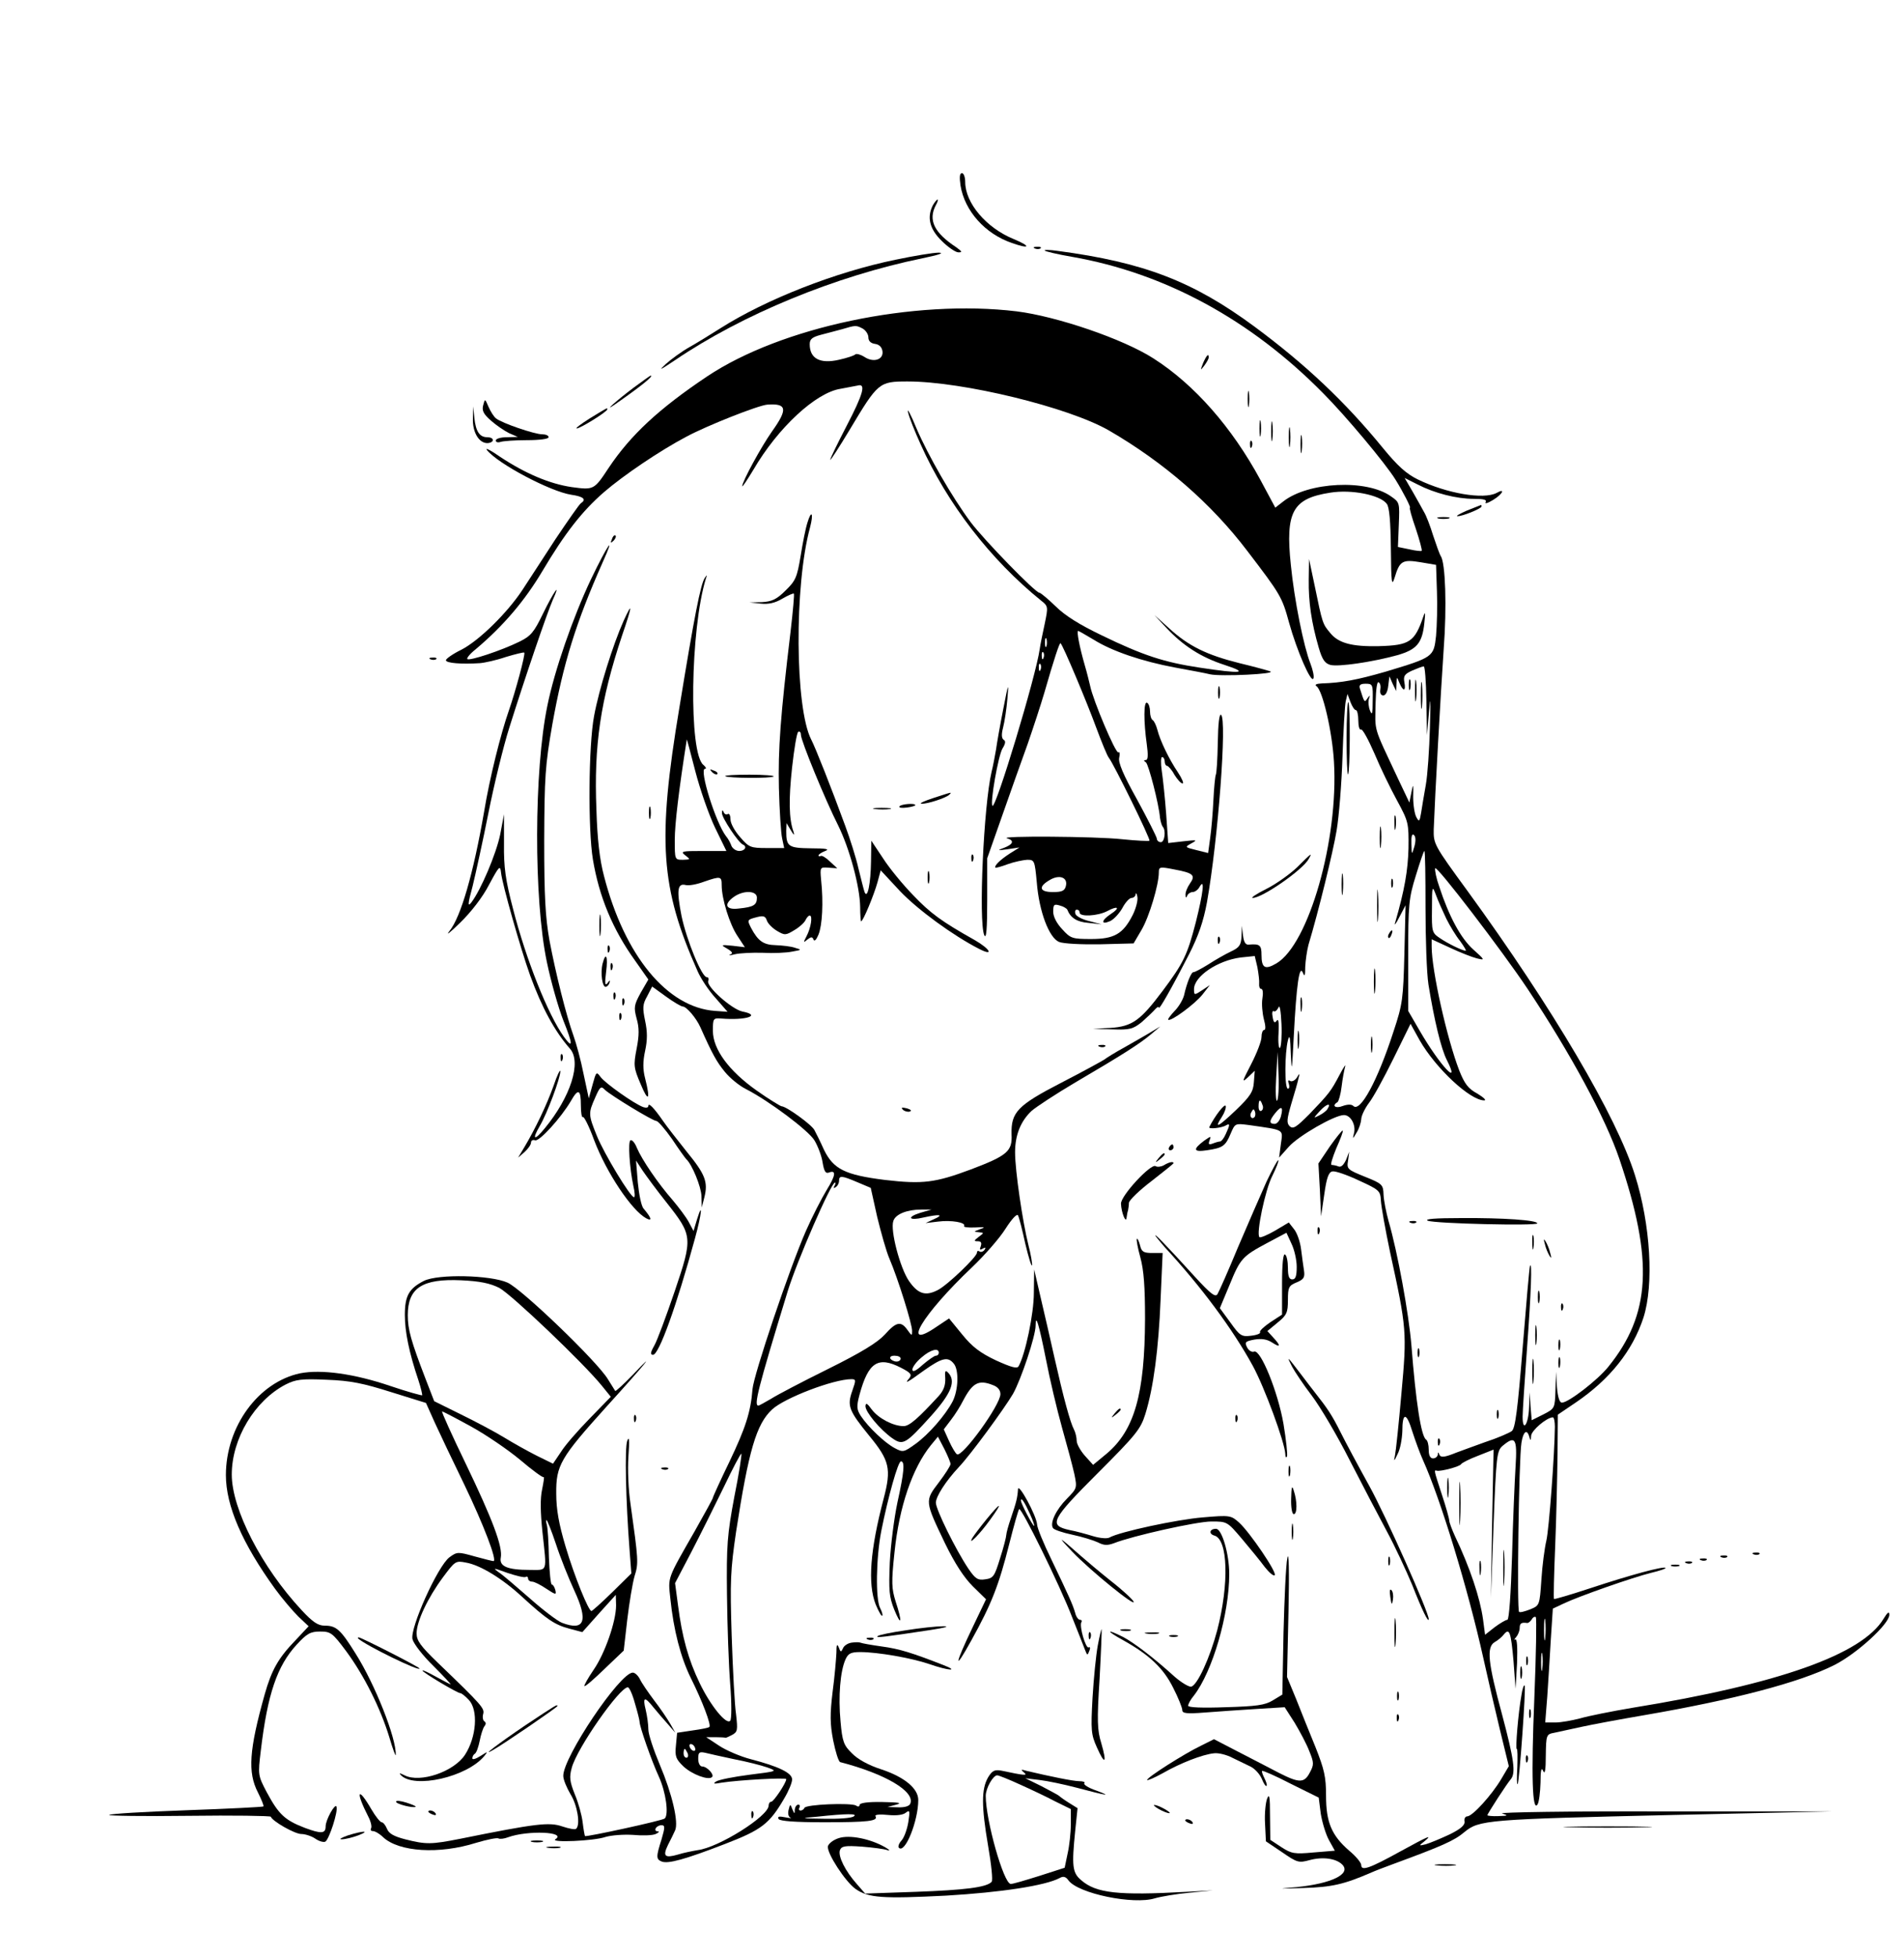 <?xml version="1.0" standalone="no"?>
<!DOCTYPE svg PUBLIC "-//W3C//DTD SVG 20010904//EN"
 "http://www.w3.org/TR/2001/REC-SVG-20010904/DTD/svg10.dtd">
<svg version="1.0" xmlns="http://www.w3.org/2000/svg"
 width="649pt" height="667pt" viewBox="0 0 649 667"
 preserveAspectRatio="xMidYMid meet">

<g transform="translate(0,667) scale(0.1,-0.1)"
fill="#000000" stroke="none">
<path d="M3274 6038 c14 -87 84 -165 175 -196 62 -22 67 -12 7 13 -94 38 -166
123 -166 195 0 16 -5 30 -11 30 -8 0 -9 -14 -5 -42z"/>
<path d="M3180 5971 c-21 -41 -12 -81 30 -122 21 -21 47 -39 57 -39 14 0 12 3
-7 17 -76 50 -97 93 -70 144 6 10 8 19 6 19 -3 0 -10 -9 -16 -19z"/>
<path d="M3528 5823 c7 -3 16 -2 19 1 4 3 -2 6 -13 5 -11 0 -14 -3 -6 -6z"/>
<path d="M3561 5816 c3 -3 45 -13 92 -21 316 -55 610 -214 857 -465 76 -76
214 -241 247 -295 25 -40 53 -95 49 -95 -3 0 6 -32 20 -72 13 -39 22 -73 20
-75 -1 -2 -21 0 -42 5 l-39 8 3 76 c3 74 3 76 -26 96 -83 60 -283 50 -368 -17
l-27 -21 -51 95 c-97 179 -225 325 -365 414 -103 66 -329 143 -466 160 -349
42 -802 -53 -1055 -222 -164 -110 -260 -199 -335 -311 -50 -76 -51 -76 -126
-66 -75 11 -158 46 -244 103 -33 23 -53 33 -45 23 38 -47 216 -141 287 -152
42 -6 53 -16 33 -29 -5 -3 -44 -59 -87 -123 -42 -64 -92 -142 -112 -172 -52
-79 -148 -173 -208 -204 -29 -14 -53 -31 -53 -36 0 -10 54 -14 115 -10 16 1
57 10 89 21 33 10 62 17 63 15 5 -4 -31 -136 -52 -196 -28 -80 -66 -231 -85
-347 -36 -208 -79 -358 -118 -406 -14 -18 2 -5 36 28 37 36 77 87 99 130 35
65 38 68 41 40 4 -38 66 -257 99 -349 40 -110 84 -191 136 -250 40 -46 2 -164
-86 -271 -36 -44 -45 -40 -17 8 25 42 70 163 70 186 0 9 -11 -13 -23 -49 -24
-67 -63 -148 -100 -210 l-21 -35 22 19 c12 11 22 25 22 32 0 7 6 11 14 8 14
-5 88 76 122 134 25 44 34 40 34 -15 0 -25 3 -43 7 -40 3 4 21 -31 38 -78 42
-111 128 -240 178 -267 21 -11 18 1 -9 33 -8 8 -16 49 -20 90 l-6 74 23 -35
c13 -19 49 -68 81 -108 89 -113 90 -119 28 -302 -29 -85 -60 -169 -70 -186
-13 -23 -14 -31 -4 -31 20 0 80 166 143 397 22 80 28 132 7 65 l-12 -40 -16
30 c-9 17 -34 50 -55 75 -50 57 -105 138 -122 178 -7 18 -17 29 -22 26 -9 -5
-3 -95 10 -156 5 -21 6 -38 2 -38 -12 0 -101 147 -126 208 -30 74 -30 78 -6
132 16 37 20 40 33 26 20 -19 163 -106 175 -106 6 0 30 -28 54 -62 23 -35 45
-65 48 -68 20 -18 51 -94 52 -126 l1 -39 9 35 c13 52 3 78 -60 155 -31 39 -68
86 -81 105 -31 45 -50 64 -50 51 0 -6 -8 -7 -17 -4 -31 11 -131 82 -146 103
-14 19 -15 18 -27 -26 l-13 -47 -18 84 c-9 46 -25 104 -34 129 -25 69 -61 214
-82 325 -14 79 -18 150 -18 340 1 217 3 255 28 398 37 206 80 345 171 550 47
104 16 59 -40 -58 -61 -129 -124 -310 -148 -429 -46 -221 -47 -660 -2 -874 14
-68 40 -158 56 -199 33 -82 34 -100 2 -56 -55 77 -129 264 -173 435 -26 99
-32 142 -31 223 l0 100 -13 -69 c-14 -67 -66 -189 -98 -231 -13 -17 -13 -7 4
55 10 41 35 154 54 250 19 96 51 227 71 290 53 169 128 389 148 435 30 66 4
30 -34 -48 -30 -62 -41 -75 -80 -94 -61 -30 -170 -66 -177 -59 -3 3 9 18 28
33 95 80 168 166 228 267 76 128 135 204 210 269 66 57 190 141 281 189 71 38
243 106 275 109 68 5 71 -15 16 -92 -36 -51 -101 -170 -101 -186 0 -4 17 21
38 56 84 144 213 263 297 276 22 4 48 9 58 11 30 9 20 -28 -38 -139 -30 -58
-55 -109 -55 -114 0 -4 30 42 66 102 97 162 100 165 198 165 188 0 549 -88
686 -167 188 -109 349 -249 472 -411 113 -148 118 -156 142 -244 27 -97 76
-209 83 -190 3 7 -2 29 -10 50 -23 58 -55 216 -67 337 -19 181 6 226 134 246
73 12 171 -8 193 -38 9 -11 13 -61 14 -152 1 -119 3 -131 13 -99 17 57 27 62
88 52 l53 -9 3 -90 c2 -49 0 -118 -3 -152 -8 -72 -9 -73 -172 -122 -97 -28
-150 -38 -218 -40 -17 -1 -25 -4 -18 -9 21 -13 54 -154 60 -258 16 -265 -86
-622 -196 -687 -39 -23 -51 -16 -51 29 0 33 -6 38 -42 35 -12 -2 -18 7 -21 31
l-4 33 -1 -36 c-2 -30 -7 -38 -37 -52 -19 -9 -54 -29 -77 -44 -24 -15 -46 -26
-49 -26 -8 3 -24 -38 -33 -79 -4 -15 -18 -39 -32 -53 -14 -15 -24 -28 -22 -30
8 -8 92 54 117 86 l25 32 -27 -18 c-26 -17 -27 -17 -27 4 0 44 81 98 159 108
l48 5 9 -38 c4 -22 7 -47 6 -56 -1 -10 2 -18 7 -18 6 0 7 -15 4 -33 -3 -18 0
-50 5 -70 6 -22 7 -37 1 -37 -5 0 -9 -11 -9 -24 0 -14 -16 -55 -35 -92 -31
-60 -33 -65 -12 -46 l24 23 -3 -39 c-2 -32 -12 -48 -61 -95 -61 -58 -76 -66
-48 -23 9 14 15 31 13 37 -3 10 -37 -34 -56 -72 -4 -8 43 -3 57 6 14 8 14 2
-1 -30 -6 -14 -15 -25 -19 -25 -4 0 -15 -3 -25 -7 -14 -5 -16 -3 -11 11 6 15
5 15 -18 -1 -40 -30 -38 -40 9 -33 54 8 63 14 81 57 15 35 15 35 62 29 124
-18 116 -13 109 -65 l-6 -46 33 37 c33 37 156 108 188 108 23 0 42 -34 34 -63
-5 -20 -4 -19 9 3 9 14 15 34 16 46 0 11 12 36 26 55 15 19 52 87 84 152 l58
118 31 -56 c55 -96 172 -205 220 -205 9 0 -2 10 -23 23 -32 17 -44 34 -62 79
-42 109 -94 341 -94 422 l0 25 63 -29 c34 -16 75 -32 91 -36 29 -7 28 -6 -13
31 -42 38 -82 112 -115 213 -10 28 -16 57 -14 63 4 12 229 -282 315 -411 147
-221 266 -441 313 -580 117 -346 107 -529 -38 -708 -37 -46 -136 -122 -158
-122 -8 0 -14 18 -17 53 l-3 52 -2 -62 c-2 -62 -2 -63 -41 -83 l-40 -20 -4 48
-3 47 -2 -52 c-2 -57 -22 -86 -22 -31 0 18 7 123 15 233 14 190 18 302 10 280
-2 -5 -13 -131 -25 -280 -17 -210 -25 -273 -37 -282 -8 -6 -49 -24 -92 -38
-42 -15 -85 -31 -96 -35 -42 -17 -54 -18 -59 -7 -3 9 -5 9 -5 0 -1 -7 -8 -13
-16 -13 -10 0 -15 10 -15 29 0 17 -4 32 -9 35 -17 11 -35 128 -50 321 -9 108
-47 318 -78 424 -8 29 -16 69 -17 89 -1 35 -4 38 -64 62 -59 24 -62 26 -57 55
l4 30 -11 -28 c-8 -17 -17 -26 -26 -22 -7 3 -18 5 -23 5 -5 0 3 25 16 57 14
31 24 58 22 60 -2 2 -22 -23 -44 -54 l-39 -58 5 -90 4 -90 11 75 c8 57 15 76
28 78 9 2 50 -12 90 -31 70 -32 73 -35 75 -69 1 -19 15 -98 31 -174 57 -261
58 -274 39 -482 -9 -103 -19 -198 -22 -212 -5 -22 -3 -21 9 5 9 17 15 51 16
77 0 66 14 66 34 0 10 -31 26 -75 36 -97 61 -135 154 -441 206 -675 14 -63 39
-172 56 -242 l31 -127 -26 -44 c-32 -54 -98 -127 -116 -127 -6 0 -11 -8 -9
-17 2 -13 -13 -26 -52 -45 -30 -14 -66 -29 -80 -33 -24 -6 -24 -5 -6 9 33 27
13 18 -80 -33 -107 -59 -134 -68 -134 -47 0 8 -18 30 -41 49 -60 52 -79 97
-79 187 0 65 -6 90 -36 166 -20 49 -50 123 -66 164 l-31 75 5 225 c3 139 1
208 -4 180 -5 -25 -10 -139 -13 -255 l-4 -210 -33 -20 c-26 -16 -56 -20 -160
-23 -80 -3 -128 -1 -128 5 0 6 8 21 19 34 64 82 121 278 121 415 0 68 -25 154
-45 154 -22 0 -26 -17 -6 -23 47 -12 51 -165 10 -323 -25 -94 -68 -188 -89
-192 -8 -1 -33 14 -55 33 -75 68 -139 116 -176 136 -60 30 -60 22 0 -11 88
-49 137 -95 170 -162 17 -33 31 -68 31 -76 0 -11 14 -13 78 -8 42 3 121 9 174
12 l97 6 34 -53 c18 -30 41 -73 50 -97 16 -39 16 -46 2 -72 -19 -37 -36 -37
-105 -2 -30 16 -93 48 -139 72 l-83 43 -46 -23 c-56 -27 -182 -107 -182 -116
0 -3 24 7 53 23 61 35 136 64 175 68 15 2 43 -5 62 -15 19 -9 47 -23 62 -30
15 -7 32 -26 39 -42 6 -16 14 -27 16 -24 3 2 -1 14 -7 26 -6 12 -10 23 -8 25
2 2 46 -17 98 -44 l95 -47 7 -55 c5 -30 17 -70 28 -90 l20 -36 -73 -6 c-65 -6
-75 -4 -109 18 l-38 25 -1 83 c0 64 -2 77 -10 57 -5 -13 -9 -51 -7 -84 l3 -61
55 -37 c52 -36 57 -37 94 -27 44 12 90 6 111 -15 32 -32 -36 -65 -155 -77 -69
-6 -67 -6 25 -3 94 3 136 12 230 53 11 5 45 18 75 29 163 60 207 79 241 108
51 42 73 44 719 59 l535 12 -575 0 c-316 1 -564 -3 -550 -7 22 -7 21 -8 -12
-9 -21 -1 -38 1 -38 3 0 5 66 107 80 123 17 21 11 66 -30 220 -48 177 -54 230
-25 247 11 6 25 18 31 26 19 23 24 10 33 -91 l7 -94 5 87 c2 56 0 84 -6 81 -5
-3 -4 0 3 8 6 7 12 21 12 31 0 16 6 20 26 17 4 0 10 5 15 12 4 8 11 11 14 8 3
-4 1 -127 -5 -275 -11 -266 -7 -392 11 -363 5 8 9 41 10 74 0 43 3 54 9 40 6
-14 9 3 9 52 1 71 2 73 29 78 15 3 56 12 92 20 36 8 133 26 215 40 302 52 529
111 648 171 77 39 187 140 187 171 0 13 -6 9 -20 -14 -73 -121 -357 -222 -856
-303 -71 -12 -151 -28 -178 -36 -27 -7 -65 -14 -84 -14 l-35 0 7 88 c3 48 9
135 12 193 l7 107 36 17 c52 25 238 90 299 105 29 7 51 14 49 17 -7 6 -116
-23 -255 -69 -67 -22 -124 -39 -125 -37 -2 2 0 83 4 179 4 96 7 237 8 312 l1
137 62 42 c116 79 193 176 230 289 36 113 24 317 -29 485 -63 201 -280 569
-571 969 -114 156 -116 160 -115 210 4 109 24 469 34 614 11 144 6 294 -10
317 -4 6 -15 37 -26 70 -10 33 -24 69 -31 80 -6 11 -23 42 -38 68 l-28 48 44
-22 c58 -30 133 -49 191 -49 34 0 46 -3 41 -11 -4 -7 7 -4 25 7 33 20 44 42
12 24 -44 -23 -169 -2 -268 46 -39 19 -69 46 -119 107 -129 158 -265 286 -438
414 -210 155 -378 219 -671 258 -27 4 -47 4 -44 1z m-620 -266 c10 -6 19 -19
19 -30 0 -12 8 -20 23 -22 14 -2 23 -11 25 -25 4 -29 -31 -40 -62 -19 -13 8
-27 12 -31 8 -4 -4 -28 -12 -55 -18 -65 -15 -100 4 -100 53 0 17 8 24 38 32
20 5 53 14 72 19 47 14 48 14 71 2z m1921 -1267 l2 -118 7 80 c5 60 6 45 3
-55 -2 -74 -8 -162 -14 -195 -6 -33 -13 -76 -16 -95 -5 -30 -7 -32 -16 -15 -6
10 -11 41 -11 69 1 46 0 47 -6 16 l-7 -35 -38 80 c-87 186 -79 157 -77 263 1
43 5 71 10 67 6 -3 8 -14 6 -25 -2 -12 2 -20 10 -20 8 0 15 13 17 33 l4 32 11
-25 12 -25 1 25 c1 25 1 25 10 3 13 -31 23 -29 17 2 -4 22 1 28 27 40 17 7 34
14 39 14 4 1 8 -52 9 -116z m-183 0 c0 -45 -2 -53 -9 -35 -5 12 -7 30 -4 40 5
14 4 14 -5 2 -10 -15 -10 -16 -26 35 -3 11 3 15 20 15 24 0 25 -3 24 -57z
m-57 -33 c4 0 8 -16 8 -36 0 -19 4 -33 9 -30 5 3 25 -34 46 -82 20 -48 55
-120 77 -160 39 -72 40 -77 39 -163 -2 -75 -13 -141 -46 -255 -3 -10 4 -1 15
21 l21 40 -4 -165 c-4 -154 -6 -172 -37 -265 -55 -170 -114 -277 -137 -254 -6
6 -19 6 -36 0 -25 -10 -39 1 -18 13 4 3 11 27 14 53 3 26 9 57 12 68 4 11 -5
-1 -19 -28 -30 -57 -36 -64 -103 -134 -44 -44 -55 -52 -67 -41 -11 11 -10 23
6 78 11 36 22 74 24 85 5 18 4 19 -6 2 -6 -9 -16 -14 -22 -11 -7 5 -9 1 -5 -9
3 -10 2 -17 -3 -17 -12 0 -11 121 0 165 6 23 8 10 10 -50 3 -65 4 -53 10 65 9
173 19 245 31 215 6 -15 8 -10 8 20 1 22 6 56 11 75 34 113 84 317 96 390 8
47 17 159 20 250 3 91 8 176 11 190 l6 25 10 -27 c6 -16 14 -28 19 -28z m199
-465 c-9 -30 -9 -30 -10 10 -1 25 2 36 9 29 6 -6 6 -21 1 -39z m38 -207 c0
-106 4 -224 10 -263 20 -123 43 -219 63 -258 48 -95 -24 -18 -92 99 l-40 69 0
188 c0 174 2 196 26 273 14 46 27 84 29 84 3 0 4 -87 4 -192z m71 -39 c12 -24
33 -59 47 -76 13 -18 22 -33 19 -33 -11 0 -62 25 -88 43 -27 18 -28 22 -27
100 0 79 1 81 14 46 7 -19 23 -55 35 -80z m-567 -440 c-4 -4 -7 18 -5 49 2 37
0 52 -6 44 -7 -10 -11 -7 -14 12 -3 14 -1 23 4 20 4 -3 11 3 16 13 4 11 8 -12
10 -56 2 -41 -1 -78 -5 -82z m-10 -180 c-4 -4 -6 31 -3 79 l5 87 3 -79 c2 -44
-1 -83 -5 -87z m-50 -14 c4 -8 2 -17 -3 -20 -6 -4 -10 3 -10 14 0 25 6 27 13
6z m222 -14 c-3 -6 -16 -16 -28 -22 -21 -11 -21 -10 2 15 23 25 40 29 26 7z
m-159 -26 c-4 -14 -13 -25 -21 -25 -20 0 -19 11 2 37 21 26 28 22 19 -12z
m-90 -2 c-10 -10 -19 5 -10 18 6 11 8 11 12 0 2 -7 1 -15 -2 -18z m1024 -1055
c-1 -96 -20 -349 -29 -388 -6 -25 -14 -85 -17 -133 -6 -87 -6 -88 -37 -101
-18 -7 -35 -12 -39 -9 -8 4 -1 521 8 576 6 39 19 49 27 20 4 -14 5 -13 6 4 1
18 52 62 74 63 4 0 7 -15 7 -32z m-134 -135 c-3 -49 -9 -186 -12 -305 -4 -128
-10 -218 -16 -218 -5 0 -24 -11 -43 -25 l-33 -26 -7 53 c-10 72 -44 175 -96
284 -10 22 -19 46 -19 52 0 6 -11 46 -25 88 -28 86 -28 85 -17 82 13 -3 77 14
82 22 3 5 29 18 58 29 l53 21 -5 -252 -4 -253 9 250 c9 234 11 251 31 268 43
36 50 25 44 -70z m101 -585 c-2 -18 -4 -6 -4 27 0 33 2 48 4 33 2 -15 2 -42 0
-60z m-10 -105 c-2 -16 -4 -5 -4 22 0 28 2 40 4 28 2 -13 2 -35 0 -50z"/>
<path d="M4823 4315 c0 -33 2 -45 4 -27 2 18 2 45 0 60 -2 15 -4 0 -4 -33z"/>
<path d="M4843 4300 c0 -41 2 -58 4 -37 2 20 2 54 0 75 -2 20 -4 3 -4 -38z"/>
<path d="M4802 4335 c0 -16 2 -22 5 -12 2 9 2 23 0 30 -3 6 -5 -1 -5 -18z"/>
<path d="M4590 4155 c0 -71 2 -126 5 -124 7 8 8 239 1 246 -3 4 -6 -51 -6
-122z"/>
<path d="M4753 3865 c0 -22 2 -30 4 -17 2 12 2 30 0 40 -3 9 -5 -1 -4 -23z"/>
<path d="M4703 3815 c0 -33 2 -45 4 -27 2 18 2 45 0 60 -2 15 -4 0 -4 -33z"/>
<path d="M4573 3655 c0 -33 2 -45 4 -27 2 18 2 45 0 60 -2 15 -4 0 -4 -33z"/>
<path d="M4742 3660 c0 -14 2 -19 5 -12 2 6 2 18 0 25 -3 6 -5 1 -5 -13z"/>
<path d="M4694 3585 c0 -49 1 -71 3 -48 2 23 2 64 0 90 -2 26 -3 8 -3 -42z"/>
<path d="M4735 3489 c-4 -6 -5 -12 -2 -15 2 -3 7 2 10 11 7 17 1 20 -8 4z"/>
<path d="M4683 3325 c0 -38 2 -53 4 -32 2 20 2 52 0 70 -2 17 -4 1 -4 -38z"/>
<path d="M4433 3245 c0 -22 2 -30 4 -17 2 12 2 30 0 40 -3 9 -5 -1 -4 -23z"/>
<path d="M4423 3125 c0 -27 2 -38 4 -22 2 15 2 37 0 50 -2 12 -4 0 -4 -28z"/>
<path d="M4673 3110 c0 -25 2 -35 4 -22 2 12 2 32 0 45 -2 12 -4 2 -4 -23z"/>
<path d="M4974 1545 c0 -66 1 -92 3 -57 2 34 2 88 0 120 -2 31 -3 3 -3 -63z"/>
<path d="M4933 1600 c0 -30 2 -43 4 -27 2 15 2 39 0 55 -2 15 -4 2 -4 -28z"/>
<path d="M5124 1325 c0 -55 1 -76 3 -47 2 29 2 74 0 100 -2 26 -3 2 -3 -53z"/>
<path d="M5043 1325 c0 -22 2 -30 4 -17 2 12 2 30 0 40 -3 9 -5 -1 -4 -23z"/>
<path d="M3053 5785 c-205 -42 -442 -135 -598 -234 -33 -21 -80 -50 -105 -64
-25 -14 -61 -40 -80 -57 -27 -25 -21 -22 30 12 231 157 548 287 845 348 53 11
76 18 55 19 -19 0 -85 -11 -147 -24z"/>
<path d="M4101 5433 c-10 -26 -10 -27 4 -9 8 11 15 23 15 28 0 15 -7 8 -19
-19z"/>
<path d="M2160 5349 c-56 -42 -107 -87 -65 -58 89 62 135 99 123 99 -2 0 -28
-19 -58 -41z"/>
<path d="M4253 5310 c0 -25 2 -35 4 -22 2 12 2 32 0 45 -2 12 -4 2 -4 -23z"/>
<path d="M1647 5289 c-5 -18 1 -30 26 -52 18 -16 46 -35 62 -43 l30 -13 -37
-1 c-21 0 -38 -5 -38 -11 0 -6 7 -8 16 -5 9 3 49 6 90 6 43 0 74 4 74 10 0 6
-10 10 -22 10 -26 0 -137 38 -157 54 -8 6 -19 24 -26 40 -12 28 -12 28 -18 5z"/>
<path d="M3095 5266 c3 -16 23 -66 43 -110 91 -203 238 -393 411 -533 24 -19
24 -21 12 -79 -7 -32 -15 -71 -17 -86 -13 -93 -150 -545 -161 -534 -9 9 20
172 34 195 10 16 12 26 4 30 -7 5 -8 18 -2 41 5 19 12 64 15 100 5 57 3 53
-14 -35 -11 -55 -22 -118 -25 -140 -4 -22 -10 -56 -15 -75 -27 -114 -45 -510
-25 -557 7 -15 10 21 10 120 l0 142 51 145 c28 80 67 190 87 245 19 55 45 134
57 175 33 115 52 172 55 168 9 -8 91 -204 121 -286 19 -51 38 -98 44 -105 16
-20 143 -278 138 -282 -2 -2 -44 0 -93 5 -89 10 -427 12 -392 3 25 -7 21 -20
-10 -32 -25 -9 -24 -10 12 -5 l40 6 -35 -22 c-32 -21 -52 -41 -47 -47 2 -1 21
4 42 12 22 8 52 14 66 15 25 0 26 -2 33 -77 8 -100 42 -189 76 -203 15 -6 75
-9 140 -8 l114 3 27 46 c26 44 59 154 59 196 0 19 3 20 53 10 65 -12 73 -20
53 -48 -9 -13 -16 -30 -15 -39 0 -10 2 -11 6 -2 2 6 11 12 18 12 8 0 19 8 24
18 18 31 13 -17 -13 -121 -29 -112 -42 -139 -114 -235 -75 -100 -103 -120
-177 -125 l-60 -3 67 -2 c59 -2 70 1 100 25 18 16 38 35 45 43 7 8 13 11 13 6
0 -10 42 63 104 184 31 61 48 110 60 175 38 213 69 626 48 639 -6 4 -10 -30
-11 -95 -1 -56 -4 -105 -7 -110 -2 -5 -6 -43 -8 -86 -2 -43 -7 -101 -11 -129
l-7 -51 -40 10 c-40 10 -40 10 -17 23 22 12 19 12 -27 7 l-52 -6 -7 99 c-4 55
-11 120 -15 147 -4 26 -3 47 1 47 5 0 9 -7 9 -15 0 -8 4 -15 8 -15 4 0 16 -13
25 -30 10 -16 22 -30 28 -30 5 0 -2 17 -16 38 -31 46 -61 109 -70 145 -4 15
-11 30 -16 33 -5 3 -9 16 -9 29 0 13 -4 27 -10 30 -12 7 -12 -64 -1 -142 5
-36 4 -53 -3 -53 -8 0 -8 -3 0 -8 9 -7 44 -141 48 -189 2 -13 6 -26 9 -30 12
-12 7 -53 -6 -53 -8 0 -14 6 -14 13 -1 6 -31 66 -67 132 -48 86 -65 127 -61
143 3 13 2 21 -3 18 -9 -5 -86 177 -96 226 -3 13 -11 46 -19 73 -17 59 -28
115 -22 115 2 0 26 -14 53 -30 62 -39 165 -74 278 -95 49 -9 103 -19 119 -23
36 -8 227 1 205 10 -8 3 -55 16 -105 28 -112 28 -173 58 -239 118 l-51 46 40
-43 c58 -62 119 -101 199 -127 86 -28 58 -31 -86 -9 -119 18 -191 41 -333 110
-75 36 -125 67 -157 99 -26 25 -51 46 -55 46 -14 0 -188 179 -234 240 -64 86
-145 227 -185 320 -19 47 -33 72 -29 56z m472 -798 c-3 -7 -5 -2 -5 12 0 14 2
19 5 13 2 -7 2 -19 0 -25z m-10 -40 c-3 -8 -6 -5 -6 6 -1 11 2 17 5 13 3 -3 4
-12 1 -19z m-10 -40 c-3 -8 -6 -5 -6 6 -1 11 2 17 5 13 3 -3 4 -12 1 -19z m86
-738 c-4 -16 -14 -20 -44 -20 -46 0 -51 18 -11 41 33 20 63 9 55 -21z m228
-98 c-33 -65 -63 -82 -142 -82 -64 0 -70 2 -98 33 -19 20 -31 43 -31 60 0 25
3 27 23 21 12 -3 23 -10 25 -14 11 -28 33 -42 72 -45 l45 -5 -42 11 c-22 5
-44 16 -47 24 -3 8 -1 15 4 15 6 0 10 -4 10 -10 0 -15 61 -12 94 5 37 20 46
12 12 -10 -33 -22 -34 -38 -2 -24 13 6 32 27 42 45 10 19 24 34 31 34 7 0 14
6 14 13 1 6 4 2 6 -10 2 -12 -5 -39 -16 -61z"/>
<path d="M1612 5245 c-2 -47 20 -85 49 -85 10 0 19 5 19 10 0 6 -8 10 -19 10
-26 0 -39 19 -44 65 l-4 40 -1 -40z"/>
<path d="M2010 5244 c-30 -19 -50 -34 -44 -34 12 0 104 57 104 65 0 6 4 8 -60
-31z"/>
<path d="M4293 5210 c0 -25 2 -35 4 -22 2 12 2 32 0 45 -2 12 -4 2 -4 -23z"/>
<path d="M4333 5200 c0 -30 2 -43 4 -27 2 15 2 39 0 55 -2 15 -4 2 -4 -28z"/>
<path d="M4393 5180 c0 -30 2 -43 4 -27 2 15 2 39 0 55 -2 15 -4 2 -4 -28z"/>
<path d="M4433 5155 c0 -27 2 -38 4 -22 2 15 2 37 0 50 -2 12 -4 0 -4 -28z"/>
<path d="M4261 5154 c0 -11 3 -14 6 -6 3 7 2 16 -1 19 -3 4 -6 -2 -5 -13z"/>
<path d="M5000 4930 c-25 -11 -39 -19 -32 -19 16 -1 82 26 82 33 0 4 -1 6 -2
5 -2 -1 -23 -9 -48 -19z"/>
<path d="M2752 4888 c-6 -18 -16 -69 -23 -113 -12 -72 -17 -84 -51 -117 -31
-31 -47 -38 -81 -40 l-42 -1 38 -4 c26 -3 49 2 74 17 19 11 37 19 39 17 2 -1
-3 -59 -11 -127 -35 -292 -43 -403 -40 -535 2 -77 7 -155 11 -172 l7 -33 -59
0 c-55 0 -61 2 -91 37 -18 20 -33 47 -33 60 0 13 -4 22 -9 19 -5 -4 -12 0 -14
6 -4 9 -6 8 -6 -3 -1 -15 56 -101 71 -107 16 -7 7 -22 -12 -22 -11 0 -23 8
-27 18 -3 9 -11 24 -18 32 -35 45 -93 230 -72 230 6 0 3 6 -5 13 -51 38 -45
463 8 635 5 14 4 14 -4 2 -14 -22 -35 -128 -86 -440 -76 -455 -65 -615 62
-900 11 -25 38 -66 61 -91 l41 -47 -43 3 c-163 12 -308 188 -378 459 -15 56
-23 126 -26 226 -9 222 14 373 87 593 36 105 37 120 6 52 -36 -80 -84 -233
-101 -325 -19 -100 -21 -387 -4 -489 21 -126 67 -238 144 -345 l45 -64 -26
-45 c-23 -42 -24 -50 -14 -88 9 -31 9 -57 0 -103 -11 -57 -10 -65 14 -121 26
-63 34 -54 15 20 -8 31 -8 57 0 94 8 37 8 65 0 102 -9 44 -9 56 7 84 l17 33
47 -34 c26 -19 52 -34 57 -34 13 0 46 -39 60 -70 41 -92 56 -119 84 -153 17
-21 49 -47 71 -58 80 -41 213 -141 234 -175 12 -20 25 -54 28 -76 5 -29 10
-38 21 -34 26 10 24 -9 -7 -59 -17 -28 -49 -90 -71 -140 -55 -125 -178 -490
-182 -539 -6 -78 -24 -133 -79 -248 -31 -64 -56 -119 -56 -122 0 -3 -28 -54
-62 -114 -95 -166 -91 -155 -83 -230 11 -107 35 -200 70 -271 39 -78 70 -160
63 -166 -2 -3 -28 -8 -57 -12 l-53 -8 -4 -43 c-4 -38 0 -47 26 -72 29 -27 85
-48 97 -36 9 8 -17 36 -33 36 -8 0 -14 11 -14 26 0 22 3 25 23 21 12 -3 56
-13 99 -22 42 -8 93 -21 113 -28 36 -13 36 -13 -60 -25 -54 -7 -105 -17 -114
-23 -12 -8 -8 -9 19 -4 59 9 220 18 220 12 0 -13 -43 -77 -51 -77 -5 0 -9 -6
-9 -13 0 -36 -170 -143 -242 -152 -18 -3 -48 -9 -67 -15 -45 -13 -53 -6 -34
33 9 17 20 40 24 49 13 27 -10 125 -52 224 -21 50 -39 104 -39 120 0 16 -4 46
-9 67 -11 44 -4 47 26 9 12 -15 34 -40 49 -57 l26 -30 -17 30 c-10 17 -34 53
-55 80 -21 28 -43 60 -49 73 -6 12 -17 22 -24 22 -44 0 -238 -289 -237 -352 0
-13 12 -41 25 -63 23 -37 34 -103 19 -117 -3 -4 -24 0 -48 8 -44 15 -89 10
-346 -42 -101 -20 -118 -20 -189 -2 -39 10 -56 20 -62 36 -5 12 -13 22 -18 22
-5 0 -21 20 -35 44 -47 81 -55 62 -11 -24 9 -17 13 -35 10 -40 -3 -6 -1 -10 6
-10 7 0 23 -9 35 -21 54 -50 190 -59 317 -19 37 11 71 18 76 15 5 -3 20 -1 33
4 66 24 201 19 161 -7 -19 -12 131 -6 171 8 21 6 61 9 94 7 31 -3 66 -2 77 3
11 5 14 9 7 9 -17 1 -5 21 13 21 12 0 12 -7 0 -48 -19 -60 -19 -68 1 -76 22
-8 78 7 215 60 125 48 152 69 202 155 15 25 27 54 27 65 0 22 -45 44 -141 69
-35 9 -84 30 -108 46 l-44 29 31 0 c18 0 33 -1 35 -2 1 -1 11 4 23 10 18 10
19 16 13 69 -5 32 -11 152 -15 268 -6 188 -4 225 15 355 43 278 69 367 123
417 42 39 209 103 270 103 16 0 16 -3 3 -40 -18 -51 -12 -67 58 -153 69 -84
76 -112 49 -214 -46 -175 -55 -290 -27 -361 10 -24 20 -41 22 -38 3 2 -1 14
-7 26 -16 30 -14 171 4 263 23 115 57 237 67 237 14 0 11 -36 -12 -140 -11
-52 -23 -144 -26 -205 -4 -96 -2 -117 15 -160 25 -61 28 -43 5 27 -14 45 -15
65 -4 168 16 156 61 287 124 365 l24 29 22 -42 c11 -22 21 -46 21 -51 0 -6
-18 -34 -40 -63 -48 -63 -48 -63 21 -207 34 -70 65 -117 95 -147 l45 -44 -44
-92 c-64 -133 -67 -159 -6 -48 69 124 94 189 129 328 16 63 31 117 34 119 7 8
139 -260 180 -367 21 -52 41 -104 45 -114 7 -18 8 -18 14 -2 4 9 3 15 -2 12
-10 -6 -33 73 -25 86 3 4 1 8 -5 8 -5 0 -13 10 -16 23 -8 28 -21 57 -81 182
-27 55 -49 109 -49 120 -2 30 -64 144 -65 120 -2 -30 -6 -45 -24 -98 -9 -26
-16 -52 -16 -58 0 -6 -9 -42 -21 -79 -19 -62 -23 -68 -50 -72 -26 -4 -34 1
-58 36 -43 64 -111 202 -111 225 0 21 34 74 78 121 40 42 155 199 185 250 28
50 77 197 77 233 0 42 11 6 35 -114 13 -68 38 -173 55 -234 17 -60 36 -131 42
-158 10 -48 9 -49 -25 -84 -37 -37 -59 -83 -48 -100 3 -6 33 -16 66 -23 33 -7
72 -19 87 -26 21 -11 33 -11 55 -3 63 25 282 74 332 74 54 0 54 0 105 -60 28
-33 63 -76 77 -95 15 -19 30 -32 34 -28 9 8 -84 145 -121 179 -28 25 -31 26
-124 18 -87 -7 -284 -49 -319 -69 -8 -4 -32 -2 -55 5 -23 7 -59 17 -81 21 -72
16 -62 35 98 195 130 130 145 149 161 200 28 91 45 221 52 390 l7 159 -35 0
c-30 0 -37 4 -42 26 -4 15 -9 25 -11 22 -2 -2 3 -31 12 -63 12 -44 16 -101 16
-210 -1 -256 -36 -379 -131 -459 l-46 -38 -28 31 c-15 17 -28 40 -28 51 0 11
-4 28 -9 38 -13 24 -36 109 -66 242 -14 63 -36 158 -48 209 l-22 95 -1 -80 c0
-71 -29 -209 -52 -250 -5 -9 -24 -4 -77 20 -53 25 -81 46 -115 88 l-45 55 -42
-28 c-125 -86 -50 41 120 202 42 40 94 99 114 131 23 36 40 53 43 46 4 -7 15
-51 25 -97 11 -46 21 -79 23 -73 1 5 -4 37 -13 71 -19 76 -45 251 -45 314 0
59 19 106 56 141 16 14 83 58 149 97 162 95 220 132 258 164 l32 27 -30 -18
c-16 -10 -57 -33 -90 -52 -33 -18 -65 -38 -71 -43 -6 -4 -71 -40 -145 -78
-151 -78 -173 -101 -171 -177 3 -57 -14 -72 -138 -119 -123 -46 -165 -51 -294
-36 -136 17 -175 37 -207 102 -13 29 -28 59 -33 68 -9 18 -96 81 -112 81 -5 1
-43 24 -84 53 -95 67 -150 141 -150 204 0 42 1 44 28 42 86 -7 139 11 72 24
-36 8 -123 85 -116 104 3 7 1 13 -5 13 -17 0 -69 127 -86 209 -17 87 -14 112
14 105 10 -3 38 2 62 11 58 20 61 19 61 -12 0 -46 27 -133 54 -173 l25 -38
-42 5 c-40 4 -41 3 -18 -10 18 -11 20 -16 10 -20 -8 -4 0 -3 16 1 17 4 59 6
95 5 36 -2 81 0 100 4 33 6 34 6 10 13 -14 5 -43 8 -66 9 -42 1 -60 14 -84 59
-14 28 -13 28 22 37 20 5 27 3 32 -12 3 -10 19 -26 34 -35 27 -16 30 -16 61 3
17 10 34 26 37 34 4 8 10 15 14 15 11 0 4 -43 -11 -71 -11 -21 -11 -23 3 -11
13 10 17 10 21 0 3 -8 10 0 17 17 13 32 17 110 9 185 -4 45 -4 45 25 43 l30
-2 -25 23 c-13 13 -27 21 -31 19 -5 -2 -8 -2 -8 2 0 3 10 10 23 15 16 6 4 9
-49 9 -77 1 -84 6 -84 59 l1 27 15 -25 c10 -17 13 -18 9 -5 -16 44 -17 110 -5
220 7 63 16 118 21 121 5 3 9 -2 9 -10 0 -20 83 -222 127 -309 39 -79 74 -208
75 -278 0 -27 2 -49 3 -49 7 0 44 90 56 133 l11 41 66 -71 c60 -63 180 -151
270 -197 51 -26 37 0 -15 30 -114 64 -152 92 -211 154 -35 36 -81 92 -102 125
l-40 60 -1 -70 c-1 -76 -12 -131 -22 -105 -3 8 -12 45 -21 81 -8 36 -29 102
-45 145 -48 131 -101 265 -116 294 -55 107 -58 524 -4 722 13 49 5 63 -9 16z
m-315 -1038 l39 -80 -80 0 c-72 0 -78 -1 -60 -15 18 -14 18 -14 -8 -15 -28 0
-28 0 -28 68 0 53 14 171 41 342 0 3 13 -46 29 -108 16 -62 46 -148 67 -192z
m143 -239 c0 -25 -11 -32 -61 -37 -45 -6 -54 14 -17 40 33 23 78 21 78 -3z
m343 -970 l45 -19 22 -99 c13 -53 31 -118 42 -143 28 -65 78 -224 77 -246 0
-17 -1 -17 -16 4 -22 31 -38 28 -77 -16 -25 -27 -80 -61 -193 -117 -87 -43
-175 -89 -195 -102 -21 -12 -40 -23 -43 -23 -16 0 -3 53 100 390 32 104 148
370 161 370 3 0 2 -5 -2 -12 -4 -7 -3 -8 4 -4 7 4 12 14 12 22 0 19 9 18 63
-5z m214 -104 c-48 -15 -39 -28 11 -16 54 12 71 10 37 -5 l-30 -14 42 5 c45 6
97 -3 89 -15 -2 -4 14 -6 37 -5 35 2 38 1 17 -6 -21 -8 -22 -9 -5 -10 20 -2
20 -2 1 -16 -17 -13 -17 -15 -3 -15 11 0 14 -5 10 -17 -5 -12 -3 -14 7 -8 9 5
11 4 6 -4 -4 -6 -12 -9 -17 -6 -5 4 -9 2 -9 -4 0 -14 -100 -110 -133 -127 -42
-22 -68 -14 -99 31 -30 44 -64 172 -53 204 7 23 46 39 95 39 l35 0 -38 -11z
m63 -477 c0 -5 -4 -10 -10 -10 -5 0 -25 -14 -45 -31 -24 -22 -35 -26 -35 -16
0 8 14 27 31 41 31 27 59 34 59 16z m-130 -20 c0 -5 -6 -10 -14 -10 -8 0 -18
5 -21 10 -3 6 3 10 14 10 12 0 21 -4 21 -10z m181 -17 c18 -21 16 -90 -4 -129
-24 -46 -82 -113 -127 -145 -39 -28 -42 -29 -70 -14 -33 17 -91 72 -116 110
-14 22 -15 32 -4 73 30 110 63 131 141 91 33 -17 38 -23 29 -35 -19 -22 -9
-17 50 26 61 43 81 48 101 23z m133 -73 c17 -6 26 -17 26 -31 0 -37 -130 -216
-148 -205 -5 3 -17 23 -27 45 l-18 40 25 33 c14 18 32 47 41 65 32 61 53 72
101 53z m-881 -381 c-24 -129 -27 -164 -25 -334 1 -104 6 -242 11 -305 5 -63
5 -119 0 -124 -13 -15 -67 51 -104 128 -39 81 -60 157 -74 266 l-10 75 55 105
c30 58 80 158 111 222 31 65 58 116 60 114 2 -2 -8 -68 -24 -147z m1008 -59
c10 -22 16 -40 14 -40 -5 0 -45 76 -45 86 0 14 13 -6 31 -46z m-1347 -644 c9
-30 16 -58 16 -63 0 -17 41 -134 66 -188 24 -53 34 -128 20 -142 -6 -7 -269
-64 -272 -60 -1 1 -5 22 -8 47 -3 25 -15 68 -27 96 -17 43 -19 58 -10 90 18
67 163 274 191 274 5 0 16 -24 24 -54z m206 -157 c0 -6 -4 -7 -10 -4 -5 3 -10
11 -10 16 0 6 5 7 10 4 6 -3 10 -11 10 -16z m-26 -14 c3 -8 1 -15 -4 -15 -6 0
-10 7 -10 15 0 8 2 15 4 15 2 0 6 -7 10 -15z"/>
<path d="M3222 1973 c1 -23 -5 -41 -22 -60 -70 -76 -100 -103 -120 -103 -35 0
-85 26 -108 56 -16 22 -21 25 -22 12 0 -20 49 -79 91 -109 37 -26 46 -20 132
75 70 78 87 120 58 149 -9 9 -11 4 -9 -20z"/>
<path d="M4903 4903 c9 -2 25 -2 35 0 9 3 1 5 -18 5 -19 0 -27 -2 -17 -5z"/>
<path d="M2086 4833 c-6 -14 -5 -15 5 -6 7 7 10 15 7 18 -3 3 -9 -2 -12 -12z"/>
<path d="M4461 4694 c-1 -75 9 -145 34 -231 12 -41 21 -54 40 -59 28 -7 143
10 227 33 67 19 86 41 93 110 4 35 3 41 -3 23 -30 -88 -47 -99 -152 -102 -91
-2 -137 10 -165 44 -27 32 -27 32 -54 163 l-19 90 -1 -71z"/>
<path d="M1468 4423 c7 -3 16 -2 19 1 4 3 -2 6 -13 5 -11 0 -14 -3 -6 -6z"/>
<path d="M4152 4310 c0 -19 2 -27 5 -17 2 9 2 25 0 35 -3 9 -5 1 -5 -18z"/>
<path d="M2427 4039 c7 -7 15 -10 18 -7 3 3 -2 9 -12 12 -14 6 -15 5 -6 -5z"/>
<path d="M2472 4025 c7 -7 158 -8 165 -1 4 3 -33 6 -82 6 -49 0 -86 -2 -83 -5z"/>
<path d="M3180 3950 c-30 -10 -48 -18 -39 -19 20 -1 81 19 94 30 11 11 13 11
-55 -11z"/>
<path d="M2212 3900 c0 -19 2 -27 5 -17 2 9 2 25 0 35 -3 9 -5 1 -5 -18z"/>
<path d="M3066 3922 c-3 -5 8 -6 25 -4 16 2 29 6 29 8 0 8 -49 4 -54 -4z"/>
<path d="M2983 3913 c15 -2 37 -2 50 0 12 2 0 4 -28 4 -27 0 -38 -2 -22 -4z"/>
<path d="M3311 3744 c0 -11 3 -14 6 -6 3 7 2 16 -1 19 -3 4 -6 -2 -5 -13z"/>
<path d="M4422 3715 c-24 -23 -71 -57 -105 -74 -34 -17 -55 -31 -47 -31 33 0
171 96 191 133 13 23 10 21 -39 -28z"/>
<path d="M3162 3680 c0 -19 2 -27 5 -17 2 9 2 25 0 35 -3 9 -5 1 -5 -18z"/>
<path d="M2043 3515 c0 -33 2 -45 4 -27 2 18 2 45 0 60 -2 15 -4 0 -4 -33z"/>
<path d="M4151 3464 c0 -11 3 -14 6 -6 3 7 2 16 -1 19 -3 4 -6 -2 -5 -13z"/>
<path d="M2071 3434 c0 -11 3 -14 6 -6 3 7 2 16 -1 19 -3 4 -6 -2 -5 -13z"/>
<path d="M2054 3386 c-8 -32 -1 -81 11 -79 5 1 11 7 13 15 2 9 0 8 -7 -2 -9
-11 -10 -2 -5 38 7 53 -1 71 -12 28z"/>
<path d="M2081 3374 c0 -11 3 -14 6 -6 3 7 2 16 -1 19 -3 4 -6 -2 -5 -13z"/>
<path d="M2091 3274 c0 -11 3 -14 6 -6 3 7 2 16 -1 19 -3 4 -6 -2 -5 -13z"/>
<path d="M2121 3254 c0 -11 3 -14 6 -6 3 7 2 16 -1 19 -3 4 -6 -2 -5 -13z"/>
<path d="M2111 3204 c0 -11 3 -14 6 -6 3 7 2 16 -1 19 -3 4 -6 -2 -5 -13z"/>
<path d="M3748 3103 c7 -3 16 -2 19 1 4 3 -2 6 -13 5 -11 0 -14 -3 -6 -6z"/>
<path d="M1911 3064 c0 -11 3 -14 6 -6 3 7 2 16 -1 19 -3 4 -6 -2 -5 -13z"/>
<path d="M3078 2888 c5 -5 16 -8 23 -6 8 3 3 7 -10 11 -17 4 -21 3 -13 -5z"/>
<path d="M3985 2760 c-3 -5 -1 -10 4 -10 6 0 11 5 11 10 0 6 -2 10 -4 10 -3 0
-8 -4 -11 -10z"/>
<path d="M3949 2723 c-13 -16 -12 -17 4 -4 9 7 17 15 17 17 0 8 -8 3 -21 -13z"/>
<path d="M4317 2643 c-19 -43 -63 -143 -97 -223 -33 -80 -65 -152 -70 -160 -7
-12 -23 0 -78 60 -98 108 -147 158 -131 135 8 -10 21 -26 29 -35 123 -133 231
-278 300 -404 40 -73 109 -261 111 -300 0 -12 3 -15 6 -9 2 7 -3 56 -12 110
-19 110 -78 255 -100 247 -8 -3 -18 3 -24 14 -9 18 -7 21 25 27 25 4 43 1 60
-10 29 -19 31 -12 4 17 l-20 22 35 29 c31 25 35 34 35 77 0 43 3 49 30 60 24
10 28 17 25 39 -2 14 -7 47 -10 73 -3 26 -14 57 -24 69 l-18 23 -47 -28 c-26
-15 -50 -25 -53 -22 -12 11 20 163 44 209 13 27 23 51 20 53 -2 2 -20 -31 -40
-73z m103 -290 c0 -32 -4 -43 -15 -43 -11 0 -15 11 -15 39 0 22 -4 43 -10 46
-6 4 -10 -32 -10 -99 l0 -106 -40 -26 c-22 -15 -38 -30 -35 -34 3 -4 -11 -10
-31 -12 -32 -4 -38 0 -70 45 l-36 49 33 79 c37 91 44 98 130 144 l64 34 17
-37 c10 -20 18 -56 18 -79z"/>
<path d="M3967 2699 c-9 -5 -22 -7 -28 -3 -16 10 -119 -101 -118 -128 1 -30
17 -69 19 -48 1 8 3 20 5 25 1 6 3 17 3 26 1 9 36 43 77 74 41 32 75 59 75 61
0 7 -15 4 -33 -7z"/>
<path d="M4867 2510 c24 -10 373 -18 373 -9 0 11 -118 19 -259 18 -88 0 -128
-3 -114 -9z"/>
<path d="M4808 2503 c7 -3 16 -2 19 1 4 3 -2 6 -13 5 -11 0 -14 -3 -6 -6z"/>
<path d="M4491 2474 c0 -11 3 -14 6 -6 3 7 2 16 -1 19 -3 4 -6 -2 -5 -13z"/>
<path d="M5223 2435 c0 -22 2 -30 4 -17 2 12 2 30 0 40 -3 9 -5 -1 -4 -23z"/>
<path d="M5266 2430 c3 -14 11 -32 16 -40 6 -10 7 -7 2 10 -3 14 -11 32 -16
40 -6 10 -7 7 -2 -10z"/>
<path d="M1445 2305 c-51 -26 -65 -51 -65 -116 0 -57 14 -127 46 -222 9 -27
14 -50 13 -52 -2 -1 -50 12 -106 31 -126 43 -238 58 -310 44 -142 -30 -253
-181 -253 -347 0 -104 55 -232 168 -388 24 -33 60 -75 79 -94 l35 -33 -44 -47
c-59 -61 -82 -101 -106 -186 -53 -189 -58 -265 -23 -333 12 -24 21 -46 19 -48
-2 -2 -120 -8 -262 -13 -142 -5 -260 -12 -264 -16 -3 -3 118 -5 271 -3 152 2
278 0 280 -3 6 -16 82 -59 104 -59 13 0 35 -7 48 -16 13 -9 28 -13 34 -10 13
8 44 103 38 119 -4 14 -37 -44 -37 -67 0 -25 -15 -26 -71 -5 -68 26 -89 46
-129 120 -31 59 -31 60 -21 143 23 194 56 289 122 361 35 38 47 45 80 45 36 0
42 -4 89 -67 62 -84 117 -195 147 -293 12 -41 22 -68 22 -60 2 56 -70 239
-137 345 -51 82 -66 95 -105 95 -23 0 -41 12 -79 53 -136 146 -238 344 -238
462 0 122 78 252 184 307 34 17 53 20 140 16 81 -3 124 -12 219 -42 l119 -37
30 -67 c17 -37 62 -132 101 -212 65 -135 113 -260 99 -260 -3 0 -32 7 -64 16
-57 16 -60 16 -86 -3 -40 -30 -135 -241 -126 -279 4 -16 36 -57 71 -91 35 -35
61 -63 59 -63 -2 0 -24 12 -50 26 -25 14 -46 24 -46 21 0 -6 119 -77 129 -77
4 0 17 -10 29 -23 33 -35 26 -127 -13 -187 -38 -58 -153 -97 -206 -70 -16 8
-20 9 -13 1 45 -48 226 -7 285 65 13 16 12 16 -13 0 -16 -10 -28 -14 -28 -8 0
6 4 13 9 16 5 3 12 23 16 43 4 21 11 43 16 50 6 7 6 13 0 17 -5 3 -7 15 -4 25
5 19 -3 29 -155 175 -59 57 -72 75 -72 100 0 40 38 121 90 191 41 55 43 57 78
50 48 -8 124 -54 192 -117 84 -77 111 -95 160 -108 l45 -12 57 64 57 63 1 -36
c0 -54 -38 -164 -77 -220 -19 -28 -33 -53 -31 -55 3 -2 33 24 69 59 l65 62 12
105 c7 58 18 125 25 149 14 44 13 54 -14 247 -7 45 -10 117 -7 160 4 56 3 72
-4 54 -9 -24 -5 -205 8 -373 l6 -79 -65 -64 c-36 -35 -68 -64 -71 -64 -10 0
-58 118 -88 219 -23 77 -32 127 -32 181 -1 96 14 122 171 296 130 143 179 203
90 109 -31 -32 -58 -57 -60 -55 -2 3 -13 21 -25 40 -36 60 -293 307 -342 329
-58 26 -237 30 -285 6z m257 -24 c41 -22 287 -256 350 -334 l30 -37 -72 -74
c-39 -40 -84 -91 -98 -114 l-27 -40 -55 27 c-30 15 -80 43 -111 62 -31 19 -97
54 -148 79 l-91 45 -29 75 c-50 130 -61 169 -61 218 0 93 49 125 182 119 64
-3 98 -10 130 -26z m-97 -472 c51 -28 126 -79 168 -114 41 -35 77 -61 80 -59
3 3 0 -16 -5 -41 -7 -31 -6 -79 1 -146 15 -140 19 -129 -43 -129 -76 0 -105
12 -99 42 7 37 -28 130 -120 321 -47 97 -83 177 -80 177 3 0 47 -23 98 -51z
m290 -401 c15 -46 43 -116 62 -157 49 -105 36 -141 -42 -111 -15 6 -64 43
-109 83 -45 39 -92 80 -106 89 -22 16 -18 15 29 -2 30 -10 58 -17 63 -14 4 3
8 0 8 -5 0 -6 6 -11 14 -11 7 0 29 -11 48 -24 32 -21 35 -22 31 -5 -3 11 -8
19 -12 19 -4 0 -8 42 -10 93 -1 50 -4 100 -7 110 -3 9 -3 17 -1 17 2 0 17 -37
32 -82z"/>
<path d="M5242 2250 c0 -19 2 -27 5 -17 2 9 2 25 0 35 -3 9 -5 1 -5 -18z"/>
<path d="M5321 2214 c0 -11 3 -14 6 -6 3 7 2 16 -1 19 -3 4 -6 -2 -5 -13z"/>
<path d="M5233 2120 c0 -30 2 -43 4 -27 2 15 2 39 0 55 -2 15 -4 2 -4 -28z"/>
<path d="M5312 2085 c0 -16 2 -22 5 -12 2 9 2 23 0 30 -3 6 -5 -1 -5 -18z"/>
<path d="M4832 2060 c0 -14 2 -19 5 -12 2 6 2 18 0 25 -3 6 -5 1 -5 -13z"/>
<path d="M5223 1995 c0 -38 2 -53 4 -32 2 20 2 52 0 70 -2 17 -4 1 -4 -38z"/>
<path d="M5312 2025 c0 -16 2 -22 5 -12 2 9 2 23 0 30 -3 6 -5 -1 -5 -18z"/>
<path d="M4404 2013 c9 -17 39 -62 68 -100 28 -37 86 -135 128 -218 42 -82
100 -193 128 -245 28 -52 66 -134 86 -182 34 -87 55 -129 56 -116 1 22 -148
356 -203 455 -36 65 -80 147 -98 183 -28 56 -43 79 -88 136 -4 5 -25 32 -46
60 -48 63 -51 66 -31 27z"/>
<path d="M3799 1853 c-13 -16 -12 -17 4 -4 9 7 17 15 17 17 0 8 -8 3 -21 -13z"/>
<path d="M5102 1850 c0 -14 2 -19 5 -12 2 6 2 18 0 25 -3 6 -5 1 -5 -13z"/>
<path d="M2161 1834 c0 -11 3 -14 6 -6 3 7 2 16 -1 19 -3 4 -6 -2 -5 -13z"/>
<path d="M4211 1834 c0 -11 3 -14 6 -6 3 7 2 16 -1 19 -3 4 -6 -2 -5 -13z"/>
<path d="M4901 1754 c0 -11 3 -14 6 -6 3 7 2 16 -1 19 -3 4 -6 -2 -5 -13z"/>
<path d="M4392 1655 c0 -16 2 -22 5 -12 2 9 2 23 0 30 -3 6 -5 -1 -5 -18z"/>
<path d="M2258 1663 c7 -3 16 -2 19 1 4 3 -2 6 -13 5 -11 0 -14 -3 -6 -6z"/>
<path d="M4401 1563 c-1 -29 3 -53 9 -53 12 0 12 44 0 80 -6 20 -8 14 -9 -27z"/>
<path d="M3363 1493 c-22 -27 -43 -55 -48 -63 -19 -32 25 12 60 61 45 62 38
63 -12 2z"/>
<path d="M4403 1450 c0 -25 2 -35 4 -22 2 12 2 32 0 45 -2 12 -4 2 -4 -23z"/>
<path d="M3655 1382 c63 -66 219 -192 209 -170 -3 7 -37 39 -77 70 -40 32 -85
70 -102 85 -78 69 -85 73 -30 15z"/>
<path d="M5978 1373 c7 -3 16 -2 19 1 4 3 -2 6 -13 5 -11 0 -14 -3 -6 -6z"/>
<path d="M4732 1350 c0 -14 2 -19 5 -12 2 6 2 18 0 25 -3 6 -5 1 -5 -13z"/>
<path d="M5868 1363 c7 -3 16 -2 19 1 4 3 -2 6 -13 5 -11 0 -14 -3 -6 -6z"/>
<path d="M5798 1353 c7 -3 16 -2 19 1 4 3 -2 6 -13 5 -11 0 -14 -3 -6 -6z"/>
<path d="M5748 1343 c7 -3 16 -2 19 1 4 3 -2 6 -13 5 -11 0 -14 -3 -6 -6z"/>
<path d="M5698 1333 c6 -2 18 -2 25 0 6 3 1 5 -13 5 -14 0 -19 -2 -12 -5z"/>
<path d="M4739 1228 c4 -28 6 -29 9 -9 2 13 0 27 -5 32 -6 6 -7 -3 -4 -23z"/>
<path d="M4753 1105 c0 -44 2 -61 4 -37 2 23 2 59 0 80 -2 20 -4 1 -4 -43z"/>
<path d="M3086 1114 c-49 -7 -92 -16 -95 -20 -6 -6 21 -3 179 21 52 8 69 13
45 13 -22 0 -80 -6 -129 -14z"/>
<path d="M3742 1063 c-6 -32 -14 -112 -18 -179 -6 -110 -5 -125 15 -169 27
-61 35 -55 15 14 -14 45 -15 78 -6 219 5 92 8 168 7 170 -1 1 -7 -23 -13 -55z"/>
<path d="M3823 1113 c9 -2 23 -2 30 0 6 3 -1 5 -18 5 -16 0 -22 -2 -12 -5z"/>
<path d="M3711 1094 c0 -11 3 -14 6 -6 3 7 2 16 -1 19 -3 4 -6 -2 -5 -13z"/>
<path d="M3908 1103 c12 -2 30 -2 40 0 9 3 -1 5 -23 4 -22 0 -30 -2 -17 -4z"/>
<path d="M3988 1093 c6 -2 18 -2 25 0 6 3 1 5 -13 5 -14 0 -19 -2 -12 -5z"/>
<path d="M1221 1086 c27 -24 209 -113 209 -102 0 5 -199 106 -207 106 -4 0 -4
-2 -2 -4z"/>
<path d="M2958 1083 c7 -3 16 -2 19 1 4 3 -2 6 -13 5 -11 0 -14 -3 -6 -6z"/>
<path d="M2902 1072 c-13 -2 -26 -11 -29 -20 -6 -13 -8 -13 -14 4 -6 14 -8 9
-8 -19 -1 -21 -6 -81 -13 -133 -9 -75 -9 -108 2 -165 8 -39 18 -72 24 -74 154
-40 255 -100 239 -141 -3 -9 -19 -14 -42 -13 l-36 1 30 8 c22 6 9 8 -47 9 -49
1 -78 -3 -78 -10 0 -6 -6 -7 -12 -2 -18 10 -172 4 -176 -8 -2 -5 -8 -9 -13 -9
-6 0 -7 5 -4 10 3 6 1 10 -4 10 -6 0 -11 -8 -12 -17 0 -16 -1 -15 -8 1 -7 19
-8 19 -13 -2 -3 -11 -1 -23 6 -26 6 -3 -2 -2 -18 1 -20 4 -27 3 -22 -6 5 -7
55 -11 156 -11 148 0 185 4 174 21 -3 5 16 7 42 4 30 -3 53 0 62 8 13 10 14 6
8 -33 -4 -24 -14 -52 -23 -62 -9 -10 -13 -21 -9 -25 21 -21 66 92 66 163 0 39
-47 78 -125 104 -44 14 -82 35 -101 55 -28 27 -33 40 -39 109 -8 85 -1 171 17
211 9 20 18 25 50 25 60 0 174 -20 236 -41 66 -23 104 -25 47 -3 -105 41 -149
55 -209 63 -36 5 -69 11 -73 13 -4 2 -18 2 -31 0z m8 -592 c-8 -6 -53 -9 -100
-8 -83 1 -84 2 -25 7 102 11 141 11 125 1z"/>
<path d="M5202 1010 c0 -14 2 -19 5 -12 2 6 2 18 0 25 -3 6 -5 1 -5 -13z"/>
<path d="M5182 970 c0 -19 2 -27 5 -17 2 9 2 25 0 35 -3 9 -5 1 -5 -18z"/>
<path d="M5186 893 c-11 -61 -21 -183 -16 -183 3 0 3 -28 2 -62 -2 -35 -2 -61
1 -58 6 7 29 331 24 336 -3 3 -8 -12 -11 -33z"/>
<path d="M4762 890 c0 -14 2 -19 5 -12 2 6 2 18 0 25 -3 6 -5 1 -5 -13z"/>
<path d="M1790 790 c-93 -63 -153 -109 -110 -84 33 18 220 146 220 150 0 7 -3
5 -110 -66z"/>
<path d="M5212 830 c0 -14 2 -19 5 -12 2 6 2 18 0 25 -3 6 -5 1 -5 -13z"/>
<path d="M4761 814 c0 -11 3 -14 6 -6 3 7 2 16 -1 19 -3 4 -6 -2 -5 -13z"/>
<path d="M5201 674 c0 -11 3 -14 6 -6 3 7 2 16 -1 19 -3 4 -6 -2 -5 -13z"/>
<path d="M3368 613 c-23 -40 -23 -98 0 -233 11 -63 17 -119 12 -123 -17 -19
-93 -28 -258 -34 l-173 -6 -28 32 c-40 45 -65 95 -58 116 6 14 17 16 75 12 37
-3 76 -8 87 -12 11 -3 7 1 -8 10 -51 29 -121 43 -158 31 -19 -6 -35 -19 -37
-28 -4 -23 59 -120 94 -145 44 -31 92 -34 309 -23 187 11 338 34 387 60 12 7
21 5 30 -8 33 -45 222 -84 295 -61 21 6 74 15 118 19 l80 8 -90 -5 c-233 -13
-309 -5 -360 40 -30 25 -32 49 -20 168 l8 77 -29 18 c-16 10 -31 21 -34 24 -3
3 -30 17 -60 33 l-55 27 49 -6 c26 -3 83 -15 125 -26 106 -28 124 -31 68 -10
-27 9 -45 21 -41 25 4 4 -4 7 -17 7 -21 0 -103 17 -179 35 -20 6 -22 5 -10 -5
15 -12 3 -11 -77 6 -23 4 -31 0 -45 -23z m108 -24 c38 -17 93 -43 121 -58 l53
-26 0 -52 c0 -29 -5 -74 -11 -100 l-10 -48 -87 -28 c-48 -15 -91 -28 -97 -27
-24 1 -85 217 -85 300 0 26 25 70 39 70 5 0 40 -14 77 -31z"/>
<path d="M1350 530 c0 -8 60 -23 67 -17 1 2 -13 8 -32 14 -19 6 -35 8 -35 3z"/>
<path d="M3950 505 c14 -8 30 -14 35 -14 6 0 -1 6 -15 14 -14 8 -29 14 -35 14
-5 0 1 -6 15 -14z"/>
<path d="M1460 496 c0 -2 7 -7 16 -10 8 -3 12 -2 9 4 -6 10 -25 14 -25 6z"/>
<path d="M2561 484 c0 -11 3 -14 6 -6 3 7 2 16 -1 19 -3 4 -6 -2 -5 -13z"/>
<path d="M4040 466 c0 -2 7 -7 16 -10 8 -3 12 -2 9 4 -6 10 -25 14 -25 6z"/>
<path d="M5358 443 c67 -2 177 -2 245 0 67 1 12 3 -123 3 -135 0 -190 -2 -122
-3z"/>
<path d="M1185 415 c-22 -8 -31 -13 -20 -13 11 0 36 6 55 13 45 17 18 17 -35
0z"/>
<path d="M1813 393 c9 -2 25 -2 35 0 9 3 1 5 -18 5 -19 0 -27 -2 -17 -5z"/>
<path d="M1868 373 c12 -2 30 -2 40 0 9 3 -1 5 -23 4 -22 0 -30 -2 -17 -4z"/>
<path d="M4898 313 c18 -2 45 -2 60 0 15 2 0 4 -33 4 -33 0 -45 -2 -27 -4z"/>
</g>
</svg>
